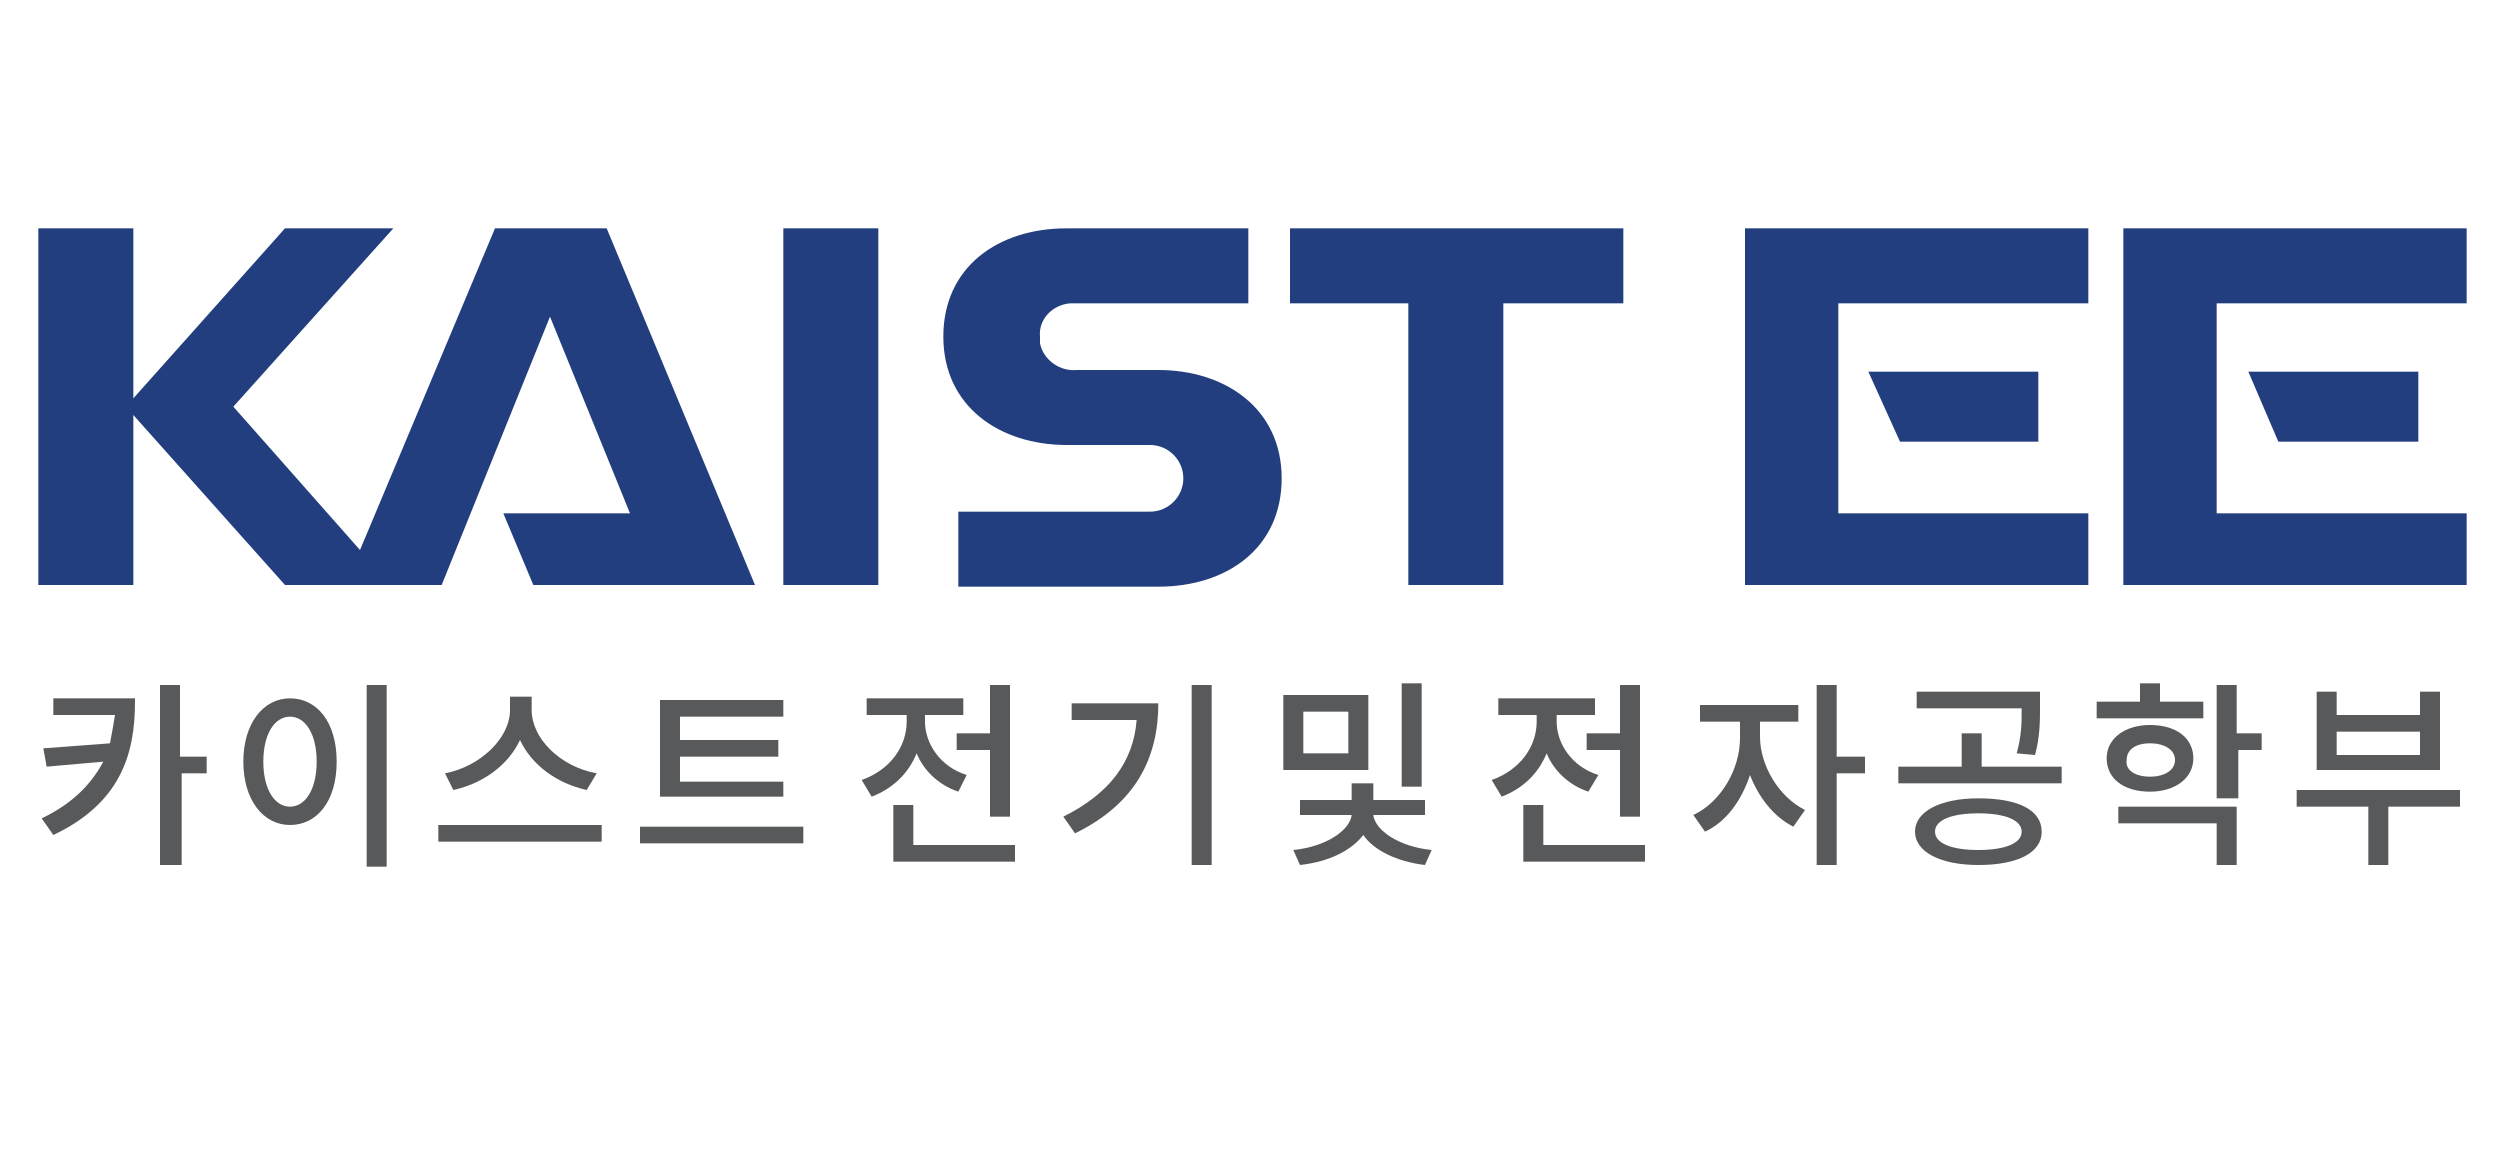 <?xml version="1.0" encoding="utf-8"?>
<!-- Generator: Adobe Illustrator 23.0.1, SVG Export Plug-In . SVG Version: 6.00 Build 0)  -->
<svg version="1.1" id="Layer_1" xmlns="http://www.w3.org/2000/svg" xmlns:xlink="http://www.w3.org/1999/xlink" x="0px" y="0px"
	 viewBox="0 0 150 69" style="enable-background:new 0 0 150 69;" xml:space="preserve">
<style type="text/css">
	.st0{fill:#223E7E;}
	.st1{fill:#58595B;}
</style>
<title>logo</title>
<path class="st0" d="M110.3,30.8h15v4.3h-20.6V13.7h20.6v4.5h-15V30.8z"/>
<rect x="47" y="13.7" class="st0" width="5.7" height="21.4"/>
<polygon class="st0" points="77.4,13.7 77.4,18.2 84.5,18.2 84.5,35.1 90.2,35.1 90.2,18.2 97.4,18.2 97.4,13.7 "/>
<path class="st0" d="M69.5,22.2h-4.9c-1,0.1-2-0.6-2.2-1.6c0-0.1,0-0.2,0-0.4c-0.1-1,0.7-1.9,1.8-2c0.1,0,0.3,0,0.4,0h10.3v-4.5H64
	c-4.1,0-7.4,2.3-7.4,6.5s3.4,6.5,7.4,6.5h5c1.1,0,2,0.9,2,2s-0.9,2-2,2H57.5v4.5h12c4.1,0,7.4-2.3,7.4-6.5S73.5,22.2,69.5,22.2z"/>
<polygon class="st0" points="29.7,13.7 21.6,33 14,24.4 23.6,13.7 17.1,13.7 8,23.9 8,13.7 2.3,13.7 2.3,35.1 8,35.1 8,24.9 
	17.1,35.1 26.5,35.1 33,19 37.8,30.8 30.2,30.8 32,35.1 45.3,35.1 36.4,13.7 "/>
<polyline class="st0" points="112.1,22.3 122.3,22.3 122.3,26.5 114,26.5 112.1,22.3 "/>
<path class="st0" d="M133,30.8h15v4.3h-20.6V13.7H148v4.5h-15V30.8z"/>
<polyline class="st0" points="134.9,22.3 145.1,22.3 145.1,26.5 136.7,26.5 134.9,22.3 "/>
<g>
	<path class="st1" d="M8.1,42.1c0,3.2-0.9,6.1-4.9,8l-0.7-1c1.9-0.9,3-2.1,3.7-3.4l-3.4,0.3l-0.2-1.1l4-0.3c0.1-0.5,0.2-1.1,0.3-1.7
		H3.2v-1H8.1z M12.5,46.4h-1.6v5.5H9.6V41.1h1.2v4.3h1.6V46.4z"/>
	<path class="st1" d="M20.2,45.7c0,2.4-1.2,3.8-2.8,3.8c-1.6,0-2.8-1.5-2.8-3.8c0-2.3,1.2-3.8,2.8-3.8C19,41.9,20.2,43.3,20.2,45.7z
		 M15.8,45.7c0,1.7,0.7,2.7,1.6,2.7c0.9,0,1.6-1,1.6-2.7c0-1.7-0.7-2.7-1.6-2.7C16.5,43,15.8,44,15.8,45.7z M23.2,41.1v10.9h-1.2
		V41.1H23.2z"/>
	<path class="st1" d="M36.1,49.5v1h-9.8v-1H36.1z M35.2,47.4c-1.8-0.4-3.3-1.5-4-3c-0.7,1.5-2.2,2.6-4,3l-0.5-1
		c2.1-0.4,3.9-2.1,3.9-3.8v-0.8h1.3v0.8c0,1.7,1.7,3.4,3.9,3.8L35.2,47.4z"/>
	<path class="st1" d="M48.2,49.6v1h-9.8v-1H48.2z M47.1,47.8h-7.5v-5.8H47v1h-6.2v1.4h5.9v1h-5.9v1.5h6.2V47.8z"/>
	<path class="st1" d="M57.5,47.5c-1.2-0.4-2.1-1.3-2.5-2.3c-0.5,1.2-1.4,2.1-2.7,2.6l-0.6-1c1.7-0.6,2.7-2,2.7-3.5v-0.4H52v-1h5.8v1
		h-2.3v0.4c0,1.3,0.9,2.7,2.5,3.2L57.5,47.5z M60.9,50.7v1h-7.3v-3.4h1.2v2.4H60.9z M59.4,44v-2.9h1.2V49h-1.2v-4h-2v-1H59.4z"/>
	<path class="st1" d="M69.5,42.2c0,3.2-1.3,6-5,7.8l-0.7-1c2.8-1.4,4.2-3.3,4.4-5.8h-3.9v-1H69.5z M72.7,41.1v10.8h-1.2V41.1H72.7z"
		/>
	<path class="st1" d="M82.1,46.2H77v-4.5h5.1V46.2z M82.4,48.9c0.1,0.9,1.5,1.9,3.5,2.1l-0.4,0.9c-1.7-0.2-3.1-0.9-3.7-1.8
		c-0.7,0.9-2,1.6-3.8,1.8l-0.4-0.9c2-0.2,3.4-1.2,3.5-2.1h-3.1v-0.9h3.1v-1h1.3v1h3.1v0.9H82.4z M80.9,42.7h-2.7v2.5h2.7V42.7z
		 M85.3,47.2h-1.2v-6.2h1.2V47.2z"/>
	<path class="st1" d="M95.3,47.5c-1.2-0.4-2.1-1.3-2.5-2.3c-0.5,1.2-1.4,2.1-2.7,2.6l-0.6-1c1.7-0.6,2.7-2,2.7-3.5v-0.4h-2.3v-1h5.8
		v1h-2.3v0.4c0,1.3,0.9,2.7,2.5,3.2L95.3,47.5z M98.7,50.7v1h-7.3v-3.4h1.2v2.4H98.7z M97.2,44v-2.9h1.2V49h-1.2v-4h-2v-1H97.2z"/>
	<path class="st1" d="M105.6,44.2c0,1.7,1.1,3.6,2.7,4.4l-0.7,1c-1.2-0.6-2.1-1.8-2.6-3.1c-0.5,1.5-1.4,2.8-2.7,3.4l-0.7-1
		c1.7-0.8,2.8-2.8,2.8-4.6v-1H102v-1h5.9v1h-2.3V44.2z M111.9,46.4h-1.7v5.5H109V41.1h1.2v4.3h1.7V46.4z"/>
	<path class="st1" d="M123.7,46v1h-9.8v-1h3.8v-2h1.2v2H123.7z M122.5,49.9c0,1.3-1.5,2-3.8,2c-2.3,0-3.8-0.8-3.8-2
		c0-1.2,1.5-2,3.8-2C121.1,47.9,122.5,48.6,122.5,49.9z M121,45.2c0.3-1.1,0.3-1.8,0.3-2.7H115v-1h7.4v0.9c0,0.9,0,1.8-0.3,2.9
		L121,45.2z M121.3,49.9c0-0.7-1-1.1-2.6-1.1c-1.6,0-2.6,0.4-2.6,1.1c0,0.7,1,1.1,2.6,1.1C120.3,51,121.3,50.6,121.3,49.9z"/>
	<path class="st1" d="M132.2,43.1h-6.4v-1h2.6V41h1.2v1.1h2.6V43.1z M129,47.5c-1.6,0-2.6-0.8-2.6-2c0-1.2,1.1-2,2.6-2
		c1.6,0,2.6,0.8,2.6,2C131.6,46.7,130.5,47.5,129,47.5z M127.1,48.4h7.1v3.5H133v-2.5h-5.9V48.4z M129,46.6c0.9,0,1.5-0.4,1.5-1
		c0-0.6-0.6-1-1.5-1c-0.9,0-1.4,0.4-1.4,1C127.5,46.2,128.1,46.6,129,46.6z M135.8,45h-1.5v2.9H133v-6.8h1.2V44h1.5V45z"/>
	<path class="st1" d="M147.6,48.4h-4.3v3.5h-1.2v-3.5h-4.3v-1h9.8V48.4z M146.4,46.2H139v-4.7h1.2v1.4h5v-1.4h1.2V46.2z M145.2,43.9
		h-5v1.4h5V43.9z"/>
</g>
</svg>
